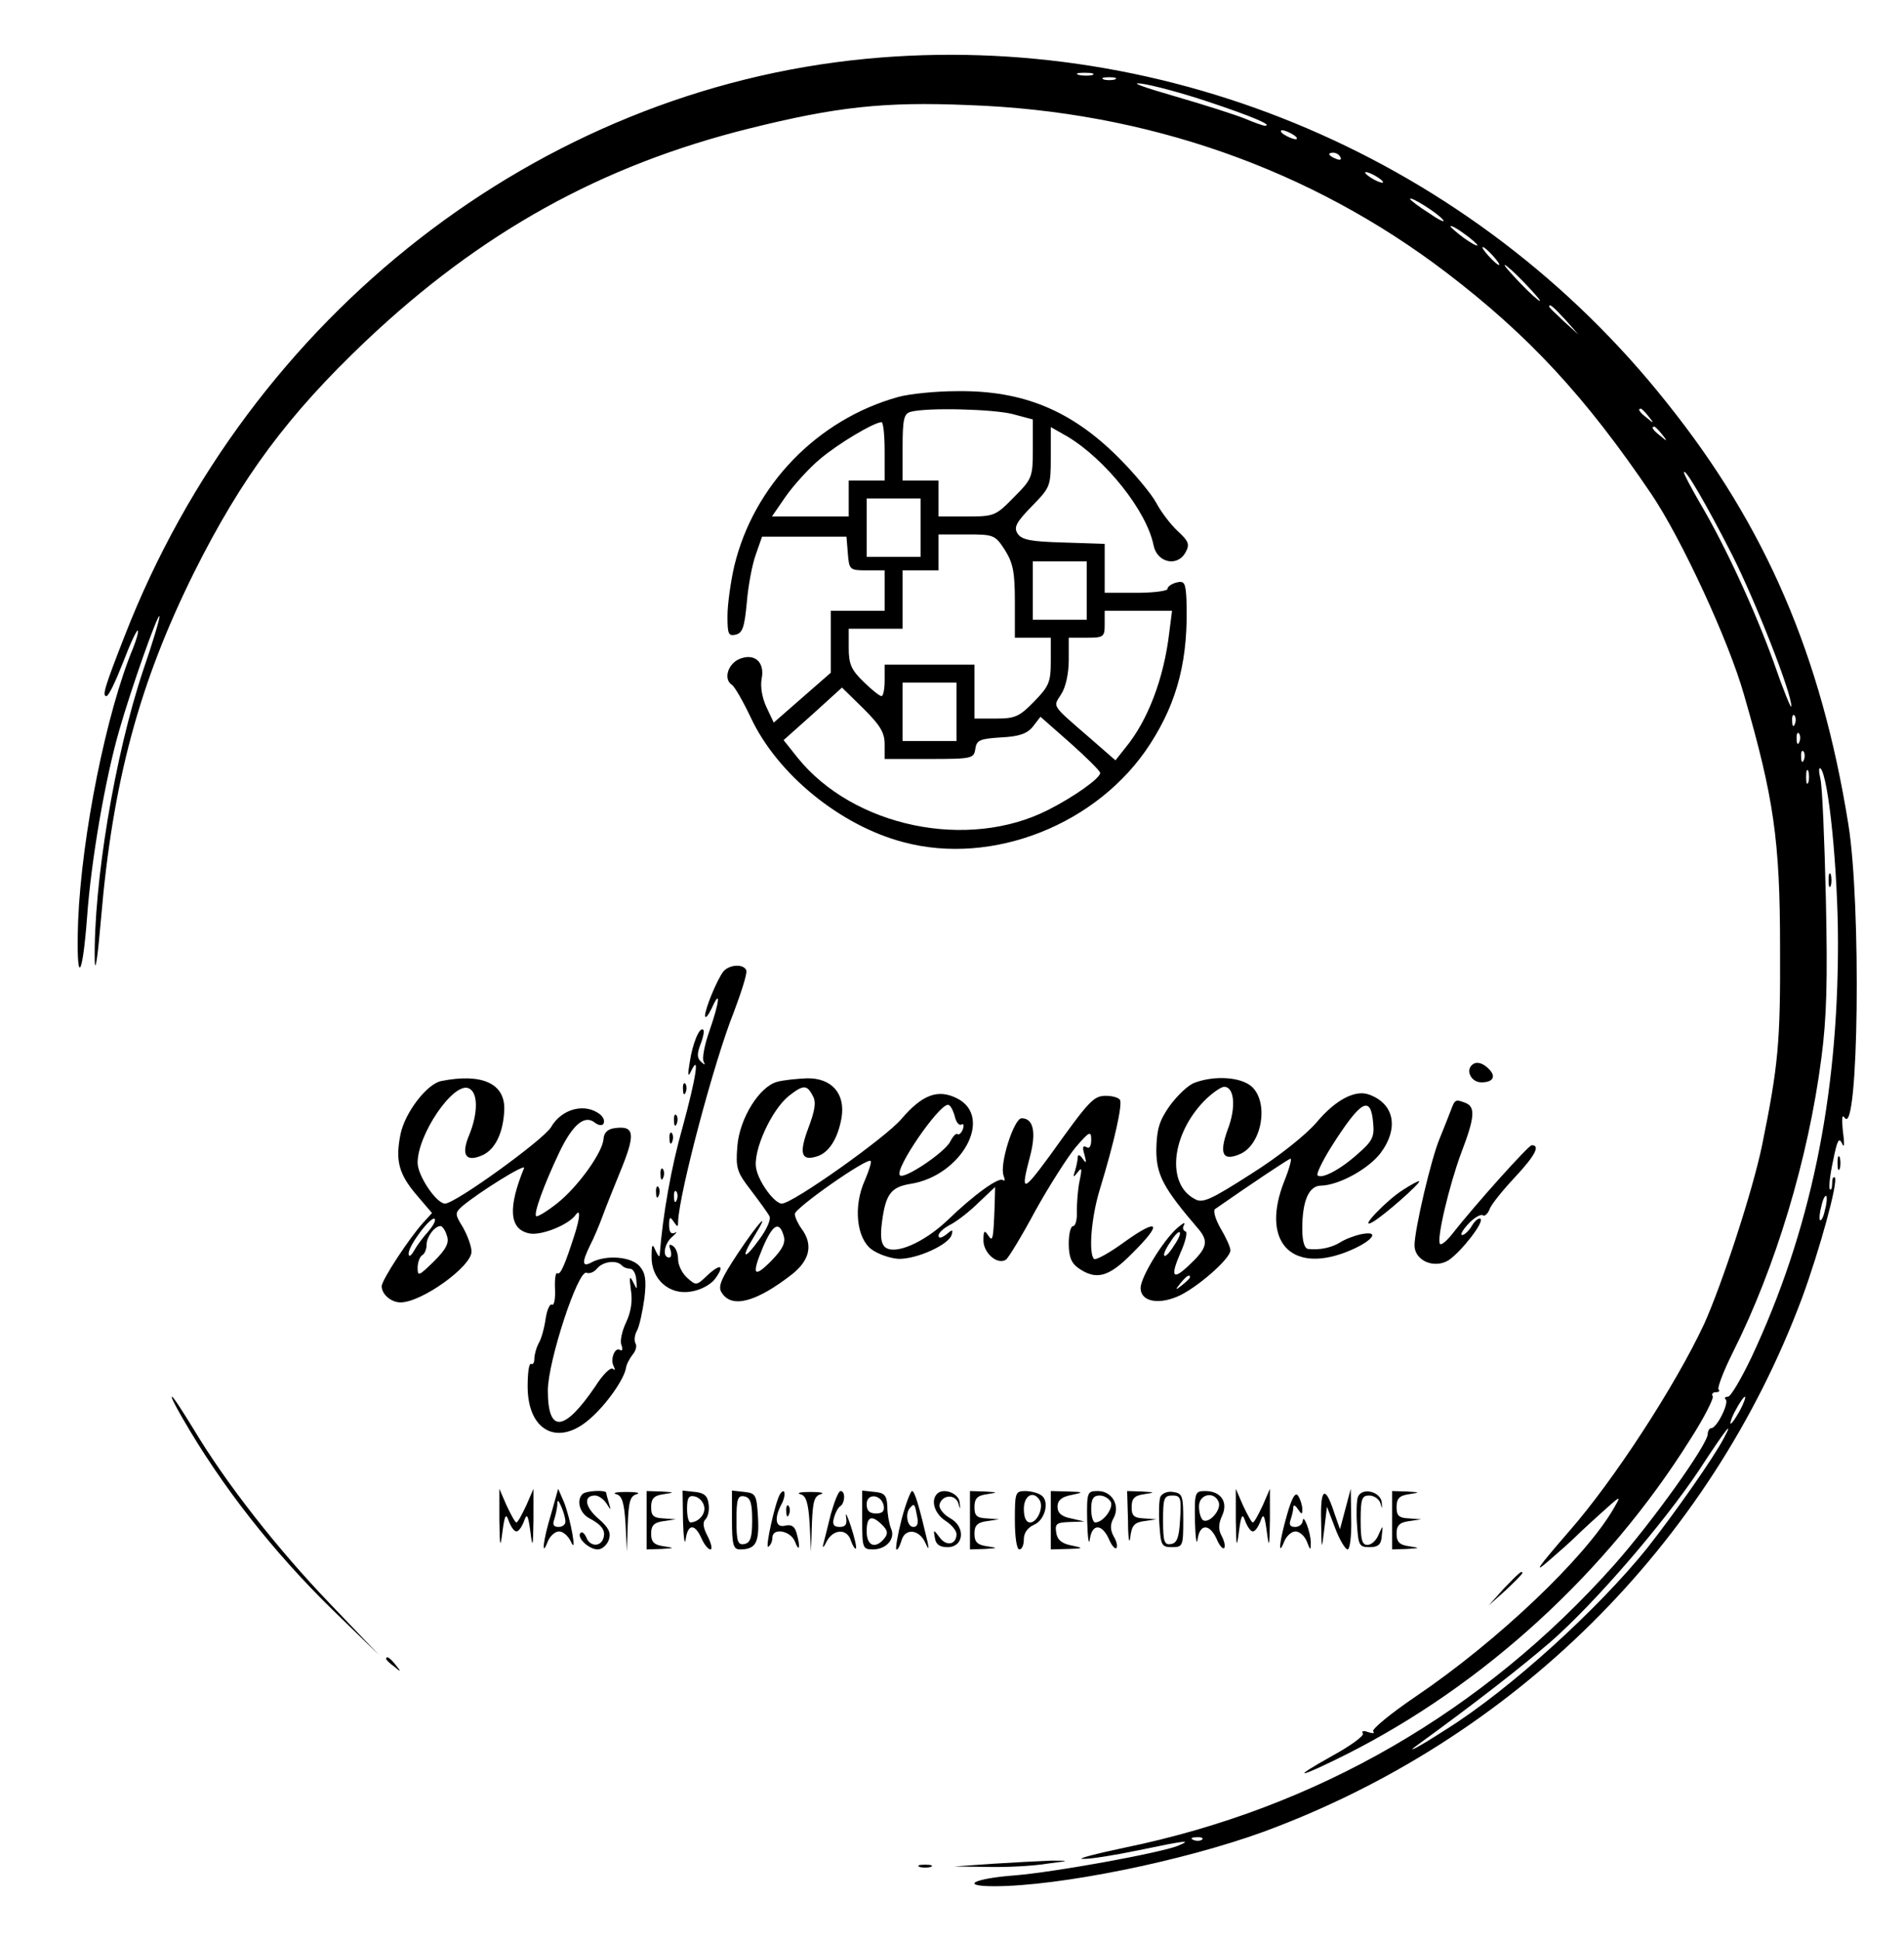 <?xml version="1.0" standalone="no"?>
<!DOCTYPE svg PUBLIC "-//W3C//DTD SVG 20010904//EN"
 "http://www.w3.org/TR/2001/REC-SVG-20010904/DTD/svg10.dtd">
<svg version="1.0" xmlns="http://www.w3.org/2000/svg"
 width="424pt" height="432pt" viewBox="0 0 424 432"
 preserveAspectRatio="xMidYMid meet">

<g transform="translate(0,432) scale(0.1,-0.1)"
fill="#000000" stroke="none">
<path d="M1928 4189 c-729 -70 -1372 -571 -1650 -1284 -45 -115 -51 -135 -41
-135 5 0 21 34 37 75 16 42 31 74 33 71 2 -2 -3 -20 -11 -40 -59 -142 -114
-415 -122 -606 -5 -144 9 -137 20 9 9 125 40 305 71 413 28 98 86 261 90 256
2 -2 -14 -56 -36 -120 -64 -191 -111 -478 -108 -648 1 -30 7 13 14 95 26 305
85 524 207 770 106 212 209 351 383 516 256 242 524 391 854 473 193 48 299
60 488 52 396 -14 761 -142 1064 -373 182 -139 309 -275 457 -494 66 -98 172
-326 206 -447 66 -228 80 -323 80 -562 1 -211 -4 -263 -40 -440 -21 -102 -89
-309 -129 -398 -64 -137 -201 -348 -301 -462 -72 -83 -83 -99 -39 -60 22 19
42 37 45 40 3 3 29 28 59 55 51 46 53 48 35 17 -63 -110 -260 -297 -442 -420
-56 -38 -98 -73 -94 -77 4 -5 -1 -5 -11 -2 -10 4 -16 3 -12 -3 3 -5 -27 -27
-67 -49 -97 -54 -79 -52 31 3 305 154 579 404 765 701 31 48 53 92 50 96 -3 5
0 9 7 9 7 0 10 3 6 6 -3 4 11 41 32 83 95 189 168 431 197 655 12 91 14 173
10 355 -3 130 -8 250 -12 266 -4 17 -4 27 0 24 18 -17 39 -226 39 -389 0 -347
-62 -644 -193 -923 -23 -48 -46 -87 -52 -87 -6 0 -9 -3 -5 -6 8 -8 -20 -64
-32 -64 -4 0 -8 -6 -8 -13 0 -23 -123 -195 -208 -291 -291 -327 -663 -542
-1090 -630 -66 -14 -108 -25 -94 -25 15 -1 71 8 124 19 105 22 122 24 88 10
-40 -16 -276 -59 -365 -66 -91 -7 -121 -24 -44 -24 145 0 420 56 599 121 557
205 994 638 1200 1189 39 106 81 259 73 268 -4 3 -6 -3 -6 -13 0 -10 -2 -16
-5 -13 -3 2 0 31 7 63 9 45 13 54 20 39 5 -12 6 -2 2 26 -3 30 -2 40 4 31 31
-44 37 476 8 654 -60 374 -183 662 -404 938 -429 541 -1107 831 -1784 766z
m505 -36 c-7 -2 -21 -2 -30 0 -10 3 -4 5 12 5 17 0 24 -2 18 -5z m50 -10 c-7
-2 -19 -2 -25 0 -7 3 -2 5 12 5 14 0 19 -2 13 -5z m206 -49 c96 -32 147 -53
128 -54 -4 0 -24 7 -45 16 -20 8 -91 31 -157 50 -66 19 -100 31 -75 28 25 -3
92 -21 149 -40z m191 -74 c8 -5 11 -10 5 -10 -5 0 -17 5 -25 10 -8 5 -10 10
-5 10 6 0 17 -5 25 -10z m105 -50 c3 -6 -1 -7 -9 -4 -18 7 -21 14 -7 14 6 0
13 -4 16 -10z m95 -56 c0 -2 -9 0 -20 6 -11 6 -20 13 -20 16 0 2 9 0 20 -6 11
-6 20 -13 20 -16z m133 -83 c7 -8 -7 -2 -30 14 -24 15 -43 30 -43 32 0 7 61
-31 73 -46z m77 -57 c0 -3 -13 4 -30 16 -16 12 -30 24 -30 26 0 3 14 -4 30
-16 17 -12 30 -24 30 -26z m35 -24 c10 -11 16 -20 13 -20 -3 0 -13 9 -23 20
-10 11 -16 20 -13 20 3 0 13 -9 23 -20z m70 -60 c21 -22 37 -40 34 -40 -3 0
-23 18 -44 40 -21 22 -37 40 -34 40 3 0 23 -18 44 -40z m91 -82 l29 -33 -32
29 c-18 17 -33 31 -33 33 0 8 8 1 36 -29z m185 -215 c13 -16 12 -17 -3 -4 -17
13 -22 21 -14 21 2 0 10 -8 17 -17z m30 -40 c13 -16 12 -17 -3 -4 -17 13 -22
21 -14 21 2 0 10 -8 17 -17z m156 -268 c52 -103 134 -311 132 -338 0 -7 -18
37 -39 98 -42 116 -107 258 -165 356 -19 33 -35 63 -35 67 1 13 51 -73 107
-183z m140 -377 c-3 -8 -6 -5 -6 6 -1 11 2 17 5 13 3 -3 4 -12 1 -19z m10 -40
c-3 -8 -6 -5 -6 6 -1 11 2 17 5 13 3 -3 4 -12 1 -19z m10 -40 c-3 -8 -6 -5 -6
6 -1 11 2 17 5 13 3 -3 4 -12 1 -19z m10 -50 c-3 -7 -5 -2 -5 12 0 14 2 19 5
13 2 -7 2 -19 0 -25z m37 -952 c-3 -15 -8 -25 -11 -23 -2 3 -1 17 3 31 3 15 8
25 11 23 2 -3 1 -17 -3 -31z m-189 -446 c-9 -16 -18 -30 -21 -30 -2 0 2 14 11
30 9 17 18 30 21 30 2 0 -2 -13 -11 -30z m-36 -62 c-23 -44 -108 -165 -170
-244 -109 -136 -308 -317 -449 -405 -65 -42 -95 -57 -60 -32 124 90 228 171
294 228 99 87 250 262 330 382 60 92 78 114 55 71z m-1162 -894 c-3 -3 -12 -4
-19 -1 -8 3 -5 6 6 6 11 1 17 -2 13 -5z"/>
<path d="M2000 3436 c-180 -50 -322 -197 -365 -377 -8 -35 -15 -85 -15 -111 0
-40 2 -45 19 -41 15 4 19 18 24 71 3 37 12 85 20 107 l14 40 94 0 94 0 3 -37
c3 -37 4 -38 43 -38 l39 0 0 -45 0 -45 -60 0 -60 0 0 -69 0 -69 -63 -55 -64
-56 -16 34 c-10 21 -14 46 -11 63 8 39 -17 59 -51 44 -25 -12 -34 -45 -15 -57
6 -4 25 -37 42 -73 59 -126 199 -240 339 -277 200 -54 435 40 550 218 62 96
86 191 81 324 -2 36 -5 40 -22 36 -11 -3 -20 -9 -20 -14 0 -5 -31 -9 -70 -9
l-70 0 0 55 0 54 -91 3 c-74 2 -94 6 -103 20 -9 14 -3 25 32 61 41 42 42 44
42 110 l0 66 37 -21 c85 -51 177 -166 192 -243 8 -38 53 -48 71 -15 10 18 7
25 -18 48 -16 15 -37 43 -47 62 -10 19 -48 65 -84 101 -105 105 -213 150 -360
148 -47 0 -106 -6 -131 -13z m255 -38 l45 -12 0 -65 c0 -63 -1 -67 -42 -108
-41 -42 -44 -43 -105 -43 l-63 0 0 40 0 40 -40 0 -40 0 0 74 c0 63 3 75 18 79
37 10 184 6 227 -5z m-285 -83 l0 -65 -40 0 -40 0 0 -40 0 -40 -85 0 -86 0 31
45 c17 24 51 62 75 82 41 35 120 82 138 83 4 0 7 -29 7 -65z m80 -170 l0 -65
-60 0 -60 0 0 65 0 65 60 0 60 0 0 -65z m188 -50 c18 -29 22 -49 22 -115 l0
-80 40 0 40 0 0 -52 c0 -47 -4 -56 -37 -90 -33 -34 -43 -38 -85 -38 l-48 0 0
60 0 60 -100 0 -100 0 0 -35 c0 -19 -3 -35 -7 -35 -4 0 -22 14 -40 32 -27 26
-33 39 -33 75 l0 43 60 0 60 0 0 65 0 65 40 0 40 0 0 40 0 40 63 0 c60 0 63
-1 85 -35z m182 -90 l0 -65 -60 0 -60 0 0 65 0 65 60 0 60 0 0 -65z m184 -92
c-12 -104 -48 -197 -97 -257 l-23 -29 -55 48 c-90 78 -84 70 -66 99 10 15 17
46 17 76 l0 50 40 0 c38 0 40 2 40 30 l0 30 75 0 75 0 -6 -47z m-474 -178 l0
-65 -60 0 -60 0 0 65 0 65 60 0 60 0 0 -65z m-160 -72 l0 -33 99 0 c96 0 100
1 103 23 3 19 10 22 57 25 40 2 58 8 71 24 l17 22 67 -59 c36 -32 66 -62 66
-66 0 -12 -58 -53 -115 -82 -180 -92 -435 -38 -559 116 l-31 39 65 58 65 59
48 -47 c37 -37 47 -53 47 -79z"/>
<path d="M4072 2360 c0 -14 2 -19 5 -12 2 6 2 18 0 25 -3 6 -5 1 -5 -13z"/>
<path d="M1611 2157 c-14 -18 -41 -83 -41 -99 1 -7 7 1 15 17 20 45 18 16 -5
-50 -11 -31 -17 -62 -13 -69 4 -8 3 -8 -6 0 -9 8 -9 18 -1 39 6 15 9 30 6 32
-8 8 -24 -31 -30 -72 -5 -29 -4 -35 3 -20 20 42 11 -15 -19 -125 -25 -88 -44
-194 -51 -285 0 -5 -4 -1 -9 10 -7 17 -9 15 -9 -13 -1 -50 39 -86 87 -78 21 3
44 15 54 28 23 31 13 36 -17 8 -24 -23 -25 -23 -45 -5 -11 10 -20 28 -20 41 0
13 -5 26 -12 30 -8 5 -9 2 -5 -9 3 -10 2 -17 -3 -17 -16 0 -11 32 8 47 9 8 11
12 5 8 -9 -4 -13 2 -13 17 0 18 2 20 10 8 9 -13 10 -13 10 0 3 66 81 359 124
466 17 45 30 86 28 93 -5 15 -37 14 -51 -2z m-104 -509 c-3 -8 -6 -5 -6 6 -1
11 2 17 5 13 3 -3 4 -12 1 -19z"/>
<path d="M3281 1951 c-19 -12 -6 -41 18 -41 28 0 34 15 13 33 -11 10 -23 13
-31 8z"/>
<path d="M983 1913 c-32 -6 -81 -70 -91 -118 -12 -59 -4 -89 35 -135 l35 -41
-20 -22 c-30 -33 -92 -127 -92 -141 0 -18 21 -36 42 -36 47 0 158 80 158 113
0 12 -9 36 -19 54 -18 29 -18 32 -3 46 39 33 144 98 139 86 -36 -88 -33 -135
10 -145 25 -7 89 18 105 41 11 15 10 -6 -3 -46 -21 -65 -31 -89 -38 -84 -4 2
-6 -14 -5 -36 1 -21 -2 -37 -7 -34 -4 3 -11 -11 -14 -32 -3 -21 -10 -46 -16
-55 -5 -10 -9 -25 -9 -33 0 -9 -3 -14 -7 -12 -5 3 -8 -20 -8 -50 0 -100 68
-135 139 -72 36 31 76 88 80 113 1 8 8 21 15 30 7 8 10 20 6 25 -3 6 -2 19 4
29 5 10 12 42 16 71 5 42 2 57 -11 72 -19 21 -73 25 -105 9 -23 -13 -24 -2 -5
37 8 15 21 46 29 68 8 22 28 71 43 108 29 73 26 91 -17 85 -16 -2 -24 -10 -25
-24 -2 -30 -57 -107 -104 -144 -23 -18 -43 -30 -46 -28 -6 6 17 69 51 141 30
63 57 86 80 67 8 -6 16 -7 19 -2 3 6 0 14 -7 20 -33 27 -86 14 -110 -28 -17
-28 -213 -170 -236 -170 -19 0 -61 62 -61 91 0 63 79 179 113 166 22 -8 22
-55 2 -104 -19 -45 -8 -62 30 -45 28 13 46 50 48 101 2 58 -49 82 -140 64z
m-30 -336 c-11 -12 -25 -31 -31 -42 -7 -12 -12 -15 -12 -6 0 18 50 84 58 77 3
-4 -4 -16 -15 -29z m42 -8 c6 -16 -1 -30 -29 -58 -33 -32 -36 -34 -36 -14 0
12 5 25 10 28 6 3 10 14 10 24 0 17 18 41 31 41 4 0 11 -10 14 -21z m389 -66
c4 -5 13 -8 19 -8 7 0 13 -11 14 -25 2 -23 2 -23 -7 -5 -8 16 -9 12 -5 -18 4
-24 0 -49 -11 -72 -9 -19 -14 -42 -10 -50 3 -9 2 -14 -3 -11 -12 8 -23 -22
-14 -37 3 -7 3 -9 -2 -5 -5 5 -23 -13 -40 -40 -69 -101 -105 -104 -105 -8 0
64 67 269 86 262 7 -3 18 2 24 10 13 15 42 19 54 7z"/>
<path d="M1730 1911 c-39 -11 -83 -81 -88 -143 -4 -49 -1 -58 30 -98 19 -25
37 -50 41 -57 5 -7 -5 -30 -23 -54 -34 -47 -41 -41 -10 9 37 60 11 33 -37 -39
-37 -56 -45 -74 -36 -87 22 -36 76 -22 156 40 41 32 48 67 22 102 -8 11 -15
26 -15 33 0 13 161 126 169 118 2 -3 -4 -22 -13 -43 -26 -57 -19 -129 15 -154
15 -11 42 -20 60 -21 40 -1 111 31 118 53 4 13 2 13 -12 1 -11 -8 -17 -9 -17
-2 0 6 12 17 28 25 15 8 43 30 62 49 l36 34 -1 -41 c-3 -77 -4 -83 -15 -66 -8
12 -10 9 -10 -12 0 -28 31 -55 50 -43 5 3 35 52 65 108 31 56 72 120 90 142
31 36 35 38 35 17 0 -14 -4 -21 -11 -16 -8 4 -9 -1 -4 -17 5 -19 4 -21 -4 -9
-6 9 -11 10 -11 3 0 -6 -3 -20 -6 -30 -5 -15 -4 -16 6 -3 9 12 10 8 4 -20 -4
-19 -6 -50 -6 -67 1 -18 -3 -33 -8 -33 -6 0 -10 -18 -10 -39 0 -30 6 -44 22
-55 39 -27 67 -20 119 33 68 67 61 81 -15 27 -34 -25 -66 -43 -70 -39 -12 13
-6 92 13 154 33 108 51 190 45 200 -3 5 -17 9 -31 9 -28 0 -37 -10 -125 -133
-61 -83 -66 -84 -44 -1 14 54 7 84 -19 84 -17 0 -50 -103 -40 -128 3 -9 3 -13
-1 -10 -8 9 -64 -31 -125 -90 -52 -49 -116 -77 -138 -59 -9 8 -11 24 -7 55 8
63 20 79 64 86 113 18 185 148 104 190 -43 22 -78 9 -125 -46 -36 -42 -242
-188 -266 -188 -16 0 -51 47 -57 78 -8 39 34 131 73 162 32 25 40 25 53 0 8
-14 5 -32 -10 -72 -21 -56 -16 -74 19 -63 27 8 47 40 55 86 9 54 -22 89 -77
88 -23 -1 -53 -4 -67 -8z m396 -76 c3 -14 10 -22 15 -19 5 3 6 -2 3 -11 -4 -9
-9 -13 -12 -10 -3 2 -10 -5 -16 -17 -12 -24 -103 -85 -112 -75 -13 13 86 157
107 157 5 0 11 -11 15 -25z m-381 -266 c5 -16 -2 -30 -26 -55 -41 -42 -46 -33
-20 29 22 51 36 59 46 26z"/>
<path d="M2660 1909 c-14 -5 -38 -28 -55 -51 -24 -34 -29 -53 -30 -98 0 -56
15 -85 95 -178 22 -27 18 -42 -24 -81 -35 -33 -40 -23 -17 30 11 24 16 46 11
47 -6 2 -7 9 -3 15 3 7 -3 3 -15 -7 -32 -28 -82 -110 -82 -134 0 -29 37 -38
82 -19 42 18 118 84 118 103 0 7 -10 29 -22 49 -12 21 -17 40 -12 43 79 55
164 112 168 112 3 0 -3 -23 -14 -50 -52 -131 12 -205 135 -159 58 22 83 50 37
41 -15 -3 -36 -11 -47 -18 -19 -12 -46 -18 -72 -15 -8 1 -13 17 -13 45 0 63
15 96 42 96 39 1 104 36 132 72 42 56 31 111 -26 131 -31 11 -75 -13 -116 -62
-24 -28 -84 -76 -146 -115 -89 -57 -108 -66 -125 -56 -64 33 -53 143 21 219
17 17 37 31 44 31 23 0 27 -46 8 -95 -20 -55 -11 -72 29 -54 47 22 63 113 25
149 -24 22 -83 26 -128 9z m398 -91 c3 -30 -3 -40 -34 -67 -40 -36 -81 -57
-90 -48 -3 3 11 32 31 64 66 104 88 116 93 51z m-444 -272 c-9 -15 -19 -25
-21 -22 -3 2 3 16 13 30 9 15 19 25 21 22 3 -2 -3 -16 -13 -30z m36 -70 c0 -2
-8 -10 -17 -17 -16 -13 -17 -12 -4 4 13 16 21 21 21 13z"/>
<path d="M1521 1894 c0 -11 3 -14 6 -6 3 7 2 16 -1 19 -3 4 -6 -2 -5 -13z"/>
<path d="M3231 1848 c-5 -13 -16 -41 -25 -63 -19 -45 -56 -203 -56 -238 0 -34
44 -53 76 -33 28 19 79 84 71 92 -3 3 -12 -3 -19 -15 -7 -12 -17 -21 -22 -21
-5 0 1 11 14 25 12 13 27 22 32 19 4 -3 11 3 15 13 3 10 28 41 55 70 46 49 59
73 39 73 -7 0 -124 -130 -179 -200 -11 -14 -23 -23 -25 -20 -9 8 20 130 47
203 30 78 32 102 10 111 -23 9 -24 8 -33 -16z"/>
<path d="M1501 1824 c0 -11 3 -14 6 -6 3 7 2 16 -1 19 -3 4 -6 -2 -5 -13z"/>
<path d="M1491 1784 c0 -11 3 -14 6 -6 3 7 2 16 -1 19 -3 4 -6 -2 -5 -13z"/>
<path d="M4092 1730 c0 -14 2 -19 5 -12 2 6 2 18 0 25 -3 6 -5 1 -5 -13z"/>
<path d="M1471 1704 c0 -11 3 -14 6 -6 3 7 2 16 -1 19 -3 4 -6 -2 -5 -13z"/>
<path d="M3125 1671 c-37 -23 -100 -89 -70 -73 22 11 113 91 105 92 -3 0 -18
-8 -35 -19z"/>
<path d="M1461 1664 c0 -11 3 -14 6 -6 3 7 2 16 -1 19 -3 4 -6 -2 -5 -13z"/>
<path d="M406 1163 c88 -153 203 -299 335 -428 l103 -100 -110 115 c-116 121
-230 266 -303 388 -24 39 -45 72 -48 72 -3 0 8 -21 23 -47z"/>
<path d="M1112 935 c1 -61 2 -64 7 -25 5 38 8 41 14 23 5 -13 12 -23 17 -23 5
0 12 10 17 23 6 18 9 15 14 -23 5 -39 6 -36 7 25 l0 70 -16 -37 c-10 -21 -19
-38 -22 -38 -3 0 -12 17 -22 38 l-16 37 0 -70z"/>
<path d="M1227 948 c-18 -59 -22 -99 -7 -60 5 12 16 22 25 22 9 0 20 -10 26
-22 15 -35 0 49 -15 87 l-13 30 -16 -57z m32 -15 c1 -7 -6 -13 -15 -13 -11 0
-14 5 -10 16 3 9 6 23 7 32 0 14 2 13 9 -3 5 -11 9 -26 9 -32z"/>
<path d="M1297 993 c-14 -14 -6 -43 16 -54 28 -15 37 -28 30 -46 -7 -18 -30
-16 -37 3 -4 9 -9 14 -13 11 -10 -10 18 -37 38 -37 10 0 21 10 25 22 5 16 -1
27 -24 47 -30 26 -33 51 -7 51 8 0 19 -8 25 -17 11 -17 11 -17 6 0 -3 10 -6
21 -6 23 0 7 -46 5 -53 -3z"/>
<path d="M1372 993 c13 -3 18 -18 21 -66 l3 -62 2 62 c2 49 5 62 20 66 9 3 -1
5 -23 5 -22 0 -32 -2 -23 -5z"/>
<path d="M1440 935 l0 -65 33 1 c30 2 30 2 5 6 -22 3 -28 10 -28 28 0 18 6 25
28 28 l27 4 -27 2 c-23 1 -28 6 -28 25 0 19 6 26 28 29 25 4 25 4 -5 6 l-33 1
0 -65z"/>
<path d="M1521 933 c1 -37 4 -56 6 -40 5 34 20 35 35 2 6 -14 15 -25 20 -25 5
0 2 13 -6 29 -10 19 -12 31 -5 38 6 6 9 21 7 34 -2 18 -10 25 -30 27 l-28 3 1
-68z m47 33 c4 -17 -12 -35 -30 -36 -5 0 -8 14 -8 31 0 24 4 30 17 27 10 -2
19 -12 21 -22z"/>
<path d="M1630 936 c0 -56 3 -66 18 -66 35 0 43 15 40 71 -3 51 -5 54 -30 57
l-28 3 0 -65z m45 -1 c0 -39 -4 -50 -17 -53 -15 -3 -18 5 -18 53 0 48 3 56 18
53 13 -3 17 -14 17 -53z"/>
<path d="M1737 993 c-11 -18 -34 -123 -26 -117 5 3 9 12 9 20 0 23 40 16 50
-8 10 -26 13 -14 4 18 -4 15 -11 20 -25 17 -22 -6 -26 16 -8 49 10 19 7 38 -4
21z"/>
<path d="M1782 993 c13 -3 18 -18 21 -66 l3 -62 2 62 c2 49 5 62 20 66 9 3 -1
5 -23 5 -22 0 -32 -2 -23 -5z"/>
<path d="M1850 948 c-7 -29 -15 -60 -17 -68 -2 -8 2 -5 8 8 15 28 46 29 54 1
4 -11 9 -19 11 -17 2 3 -3 24 -11 49 -8 24 -13 34 -11 22 3 -17 -1 -23 -14
-23 -13 0 -17 5 -13 20 3 11 9 23 14 26 11 7 12 34 1 34 -5 0 -14 -24 -22 -52z"/>
<path d="M1920 936 c0 -63 1 -66 24 -66 30 0 51 24 40 47 -4 10 -8 32 -8 48
-1 25 -6 31 -28 33 l-28 3 0 -65z m48 31 c2 -12 -3 -17 -17 -17 -15 0 -21 6
-21 21 0 25 33 22 38 -4z m-3 -43 c12 -12 13 -19 4 -30 -20 -24 -39 -16 -39
16 0 34 11 38 35 14z"/>
<path d="M2008 938 c-9 -35 -14 -65 -12 -68 3 -2 7 6 11 18 7 29 37 28 52 0 9
-19 10 -20 7 -3 -19 81 -29 115 -35 115 -3 0 -14 -28 -23 -62z m34 7 c4 -17 1
-25 -8 -25 -14 0 -19 31 -7 43 9 10 10 9 15 -18z"/>
<path d="M2087 994 c-15 -15 -6 -44 18 -60 14 -9 25 -22 25 -30 0 -23 -22 -28
-37 -8 -14 19 -15 19 -11 -1 2 -14 11 -20 28 -20 37 0 41 46 5 65 -14 8 -24
21 -23 29 5 23 35 25 42 4 4 -15 5 -15 3 2 -2 20 -36 33 -50 19z"/>
<path d="M2160 935 l0 -65 33 1 c30 2 30 2 5 6 -22 3 -28 10 -28 28 0 18 6 25
28 28 l27 4 -27 2 c-23 1 -28 6 -28 25 0 19 6 26 28 29 25 4 25 4 -5 6 l-33 1
0 -65z"/>
<path d="M2260 935 c0 -37 4 -65 10 -65 6 0 10 10 10 23 0 14 9 26 23 32 25
11 35 54 15 66 -7 5 -23 9 -35 9 -22 0 -23 -4 -23 -65z m55 45 c10 -16 -5 -50
-21 -50 -9 0 -14 11 -14 30 0 30 21 42 35 20z"/>
<path d="M2340 935 l0 -65 38 1 c36 1 36 2 7 8 -21 4 -31 13 -33 29 -3 19 1
22 30 23 l33 1 -30 7 c-21 4 -30 12 -30 26 0 14 9 22 30 26 29 6 29 7 -7 8
l-38 1 0 -65z"/>
<path d="M2421 933 c1 -38 4 -56 6 -40 5 34 26 35 42 1 6 -15 14 -24 17 -21 3
3 1 15 -6 26 -8 15 -8 27 0 41 15 28 -4 60 -35 60 -24 0 -25 -2 -24 -67z m53
42 c5 -15 -18 -45 -35 -45 -5 0 -9 14 -9 30 0 23 5 30 19 30 10 0 21 -7 25
-15z"/>
<path d="M2512 933 c0 -38 3 -54 5 -36 3 26 9 33 31 36 l27 4 -27 2 c-23 1
-28 6 -28 25 0 19 6 26 28 29 25 4 25 4 -5 6 l-33 1 2 -67z"/>
<path d="M2584 987 c-3 -8 -4 -36 -2 -63 3 -45 5 -49 28 -49 24 0 25 3 25 60
0 55 -2 60 -23 63 -12 2 -24 -3 -28 -11z m44 -49 c-2 -41 -7 -54 -20 -56 -15
-3 -18 5 -18 52 0 50 2 56 21 56 18 0 20 -5 17 -52z"/>
<path d="M2661 933 c1 -38 4 -56 6 -40 5 34 26 35 42 1 6 -15 14 -24 17 -21 3
3 1 14 -5 26 -8 14 -8 27 0 45 15 31 -2 56 -37 56 -23 0 -24 -3 -23 -67z m53
42 c6 -17 -21 -48 -35 -40 -5 4 -9 17 -9 31 0 27 34 35 44 9z"/>
<path d="M2752 935 c1 -61 2 -64 7 -25 5 38 8 41 14 23 5 -13 12 -23 17 -23 5
0 12 10 17 23 6 18 9 15 14 -23 5 -39 6 -36 7 25 l0 70 -16 -37 c-10 -21 -19
-38 -22 -38 -3 0 -12 17 -22 38 l-16 37 0 -70z"/>
<path d="M2866 947 c-17 -59 -21 -97 -6 -59 5 12 16 22 25 22 9 0 20 -10 25
-22 8 -21 9 -21 9 -3 0 23 -17 67 -18 48 -1 -7 -8 -13 -17 -13 -11 0 -14 5
-10 16 3 9 6 21 6 27 0 7 4 6 10 -3 9 -13 10 -13 10 0 0 8 -4 21 -9 29 -6 10
-14 -3 -25 -42z"/>
<path d="M2942 933 c1 -67 1 -67 7 -18 l6 50 18 -47 c10 -27 23 -48 28 -48 5
0 9 30 8 68 l-1 67 -12 -45 -12 -45 -13 37 c-20 62 -31 55 -29 -19z"/>
<path d="M3024 987 c-3 -8 -4 -36 -2 -63 3 -45 5 -49 28 -49 19 0 26 6 27 25
3 25 3 25 -7 3 -5 -13 -16 -23 -25 -23 -12 0 -15 12 -15 55 0 48 3 55 19 55
11 0 22 -8 25 -17 4 -14 4 -14 3 2 -3 24 -44 34 -53 12z"/>
<path d="M3100 935 l0 -65 33 1 c30 2 30 2 5 6 -22 3 -28 10 -28 28 0 18 6 25
28 28 l27 4 -27 2 c-23 1 -28 6 -28 25 0 19 6 26 28 29 25 4 25 4 -5 6 l-33 1
0 -65z"/>
<path d="M1751 954 c0 -11 3 -14 6 -6 3 7 2 16 -1 19 -3 4 -6 -2 -5 -13z"/>
<path d="M3349 783 l-34 -38 38 34 c20 19 37 36 37 38 0 8 -8 0 -41 -34z"/>
<path d="M860 626 c0 -2 8 -10 18 -17 15 -13 16 -12 3 4 -13 16 -21 21 -21 13z"/>
<path d="M2210 170 l-85 -6 75 -1 c41 -1 100 2 130 7 54 7 54 7 10 7 -25 -1
-83 -4 -130 -7z"/>
<path d="M2048 163 c6 -2 18 -2 25 0 6 3 1 5 -13 5 -14 0 -19 -2 -12 -5z"/>
</g>
</svg>
